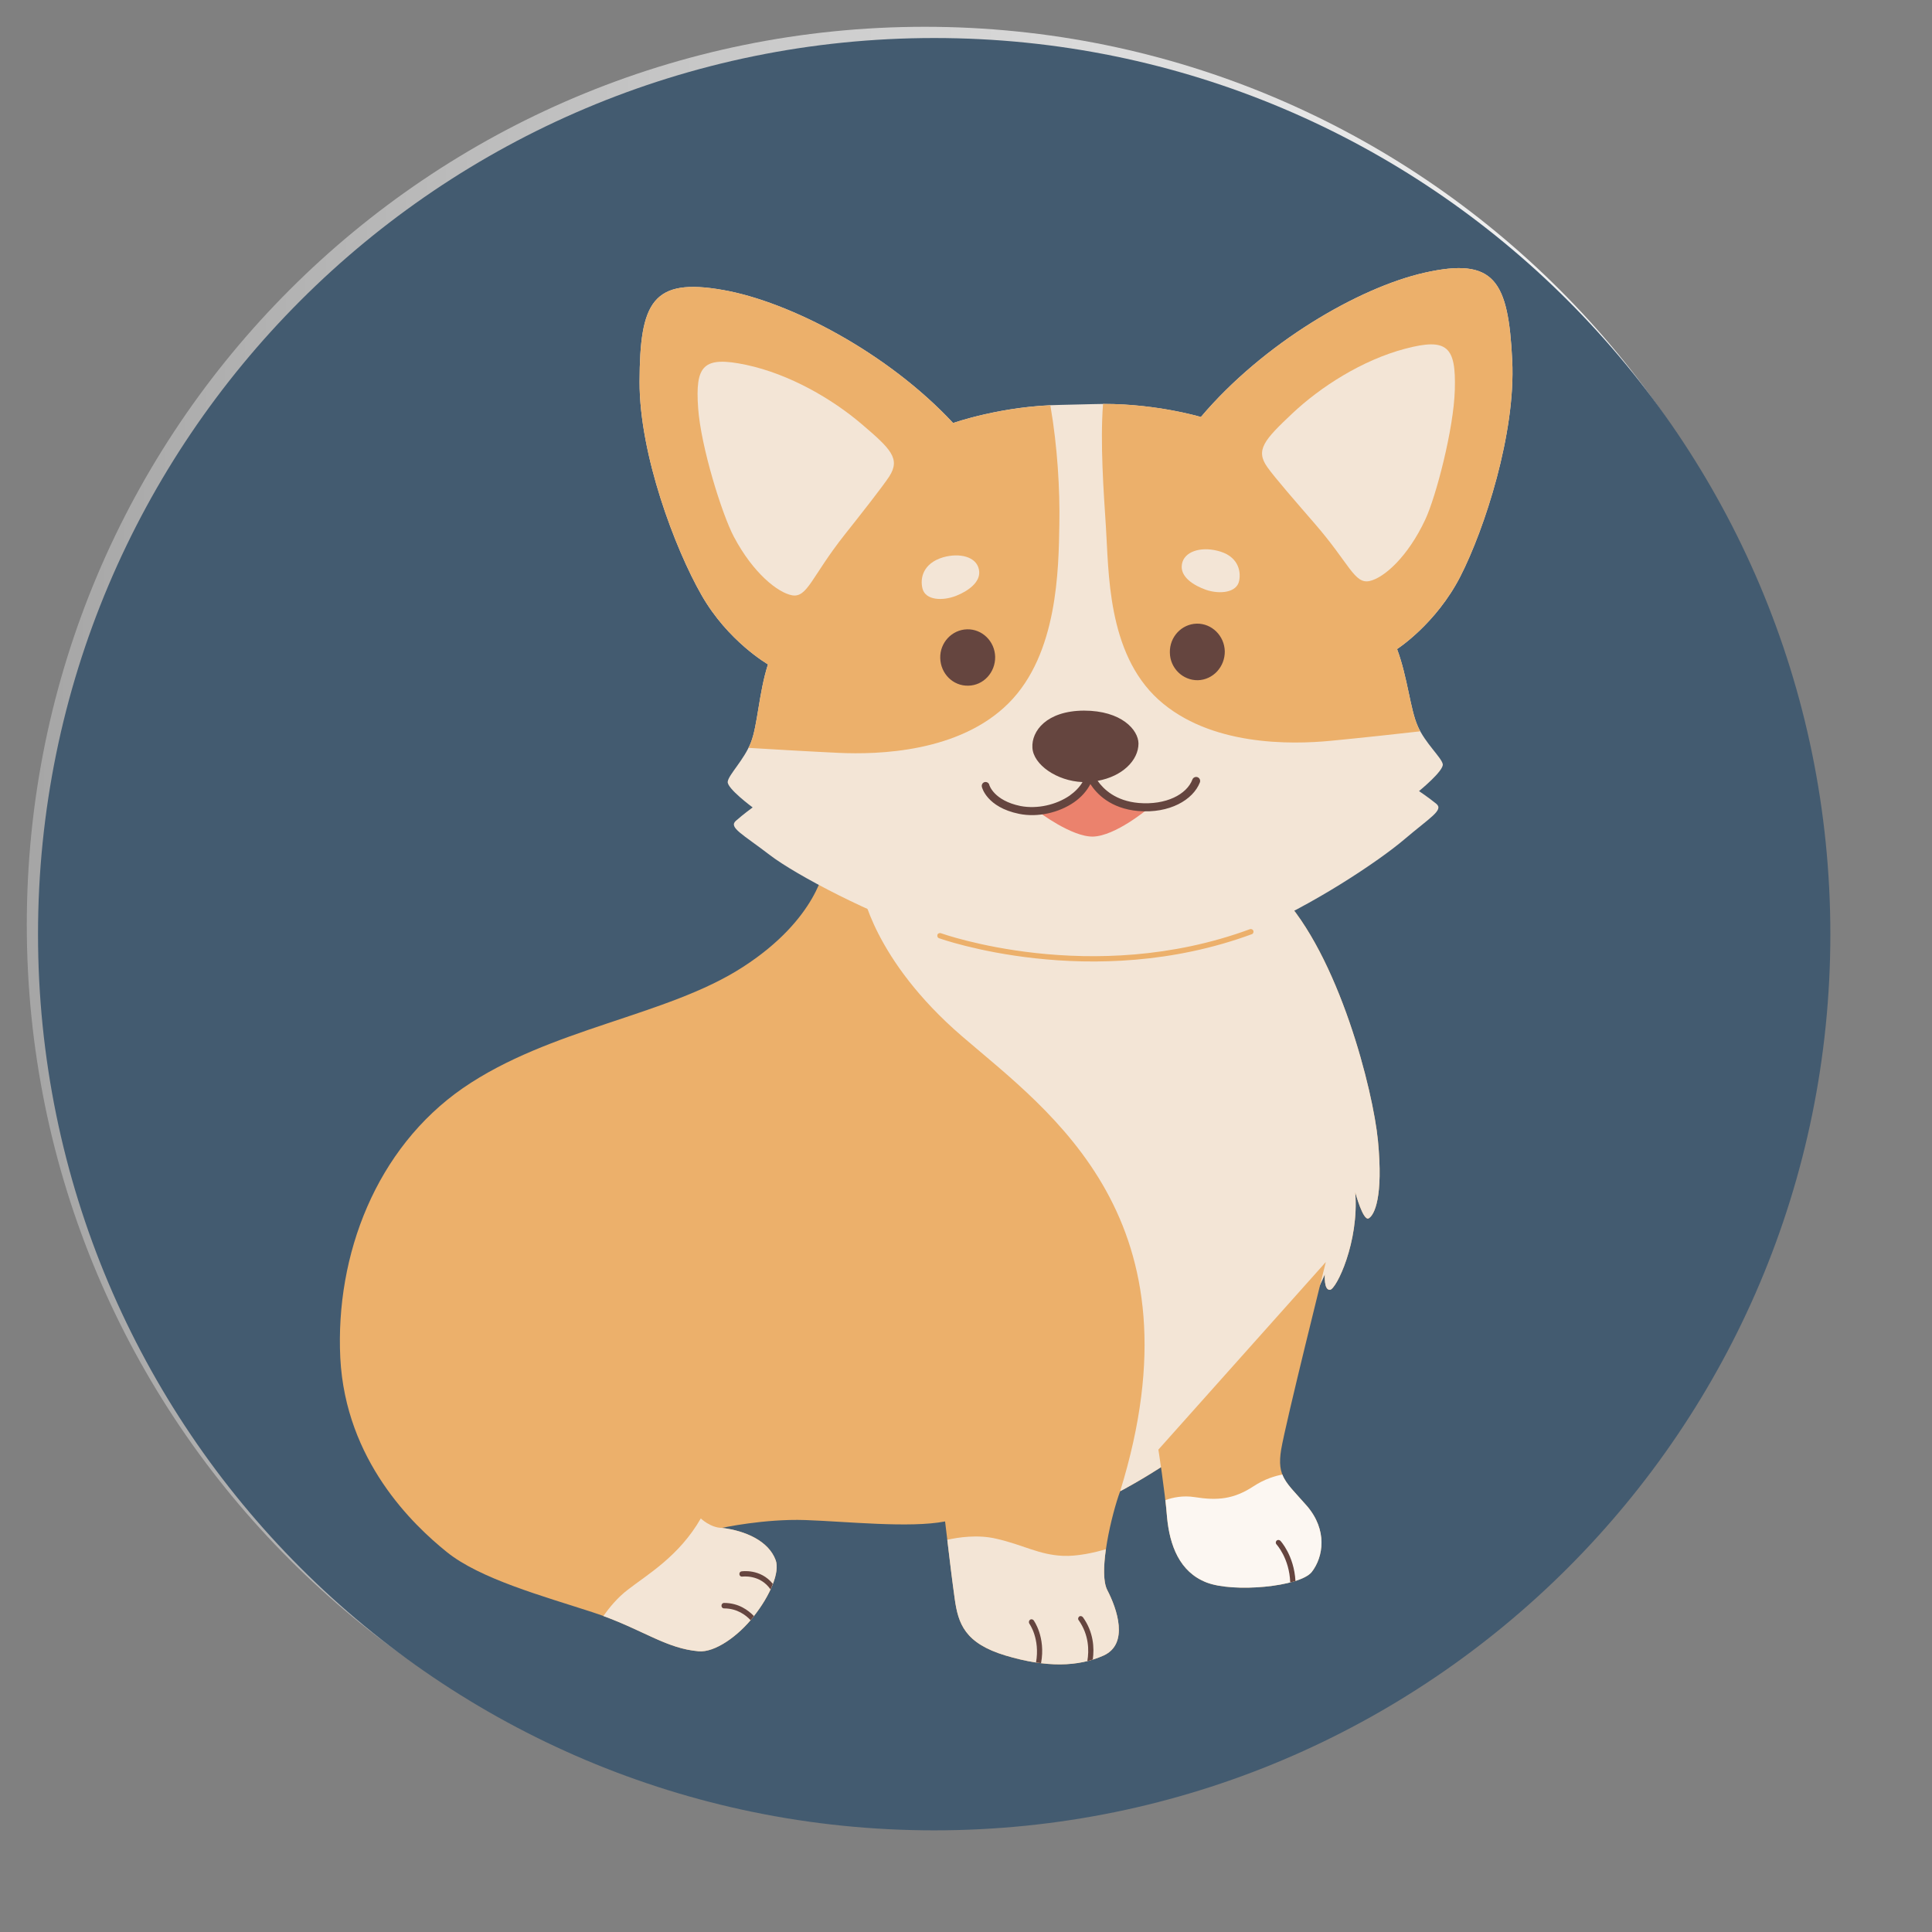 <svg xmlns="http://www.w3.org/2000/svg" xmlns:xlink="http://www.w3.org/1999/xlink" width="50" zoomAndPan="magnify" viewBox="0 0 37.5 37.5" height="50" preserveAspectRatio="xMidYMid meet" version="1.0"><rect x="0" y="0" width="37.5" height="37.5" fill="#808080" stroke="none"/><defs><clipPath id="8e28299aef"><path d="M 0.52 0.52 L 35.379 0.52 L 35.379 35.379 L 0.52 35.379 Z M 0.52 0.52 " clip-rule="nonzero"/></clipPath><clipPath id="8559ec4f65"><path d="M 17.949 0.52 C 8.32 0.52 0.52 8.32 0.52 17.949 C 0.52 27.574 8.32 35.379 17.949 35.379 C 27.574 35.379 35.379 27.574 35.379 17.949 C 35.379 8.32 27.574 0.52 17.949 0.52 Z M 17.949 0.52 " clip-rule="nonzero"/></clipPath><linearGradient x1="-0" gradientTransform="matrix(0.136, 0, 0, 0.136, 0.518, 0.518)" y1="128" x2="256" gradientUnits="userSpaceOnUse" y2="128" id="09e65c0865"><stop stop-opacity="1" stop-color="rgb(65.099%, 65.099%, 65.099%)" offset="0"/><stop stop-opacity="1" stop-color="rgb(65.234%, 65.234%, 65.234%)" offset="0.008"/><stop stop-opacity="1" stop-color="rgb(65.508%, 65.508%, 65.508%)" offset="0.016"/><stop stop-opacity="1" stop-color="rgb(65.781%, 65.781%, 65.781%)" offset="0.023"/><stop stop-opacity="1" stop-color="rgb(66.052%, 66.052%, 66.052%)" offset="0.031"/><stop stop-opacity="1" stop-color="rgb(66.325%, 66.325%, 66.325%)" offset="0.039"/><stop stop-opacity="1" stop-color="rgb(66.599%, 66.599%, 66.599%)" offset="0.047"/><stop stop-opacity="1" stop-color="rgb(66.872%, 66.872%, 66.872%)" offset="0.055"/><stop stop-opacity="1" stop-color="rgb(67.143%, 67.143%, 67.143%)" offset="0.062"/><stop stop-opacity="1" stop-color="rgb(67.416%, 67.416%, 67.416%)" offset="0.07"/><stop stop-opacity="1" stop-color="rgb(67.69%, 67.69%, 67.69%)" offset="0.078"/><stop stop-opacity="1" stop-color="rgb(67.961%, 67.961%, 67.961%)" offset="0.086"/><stop stop-opacity="1" stop-color="rgb(68.234%, 68.234%, 68.234%)" offset="0.094"/><stop stop-opacity="1" stop-color="rgb(68.507%, 68.507%, 68.507%)" offset="0.102"/><stop stop-opacity="1" stop-color="rgb(68.779%, 68.779%, 68.779%)" offset="0.109"/><stop stop-opacity="1" stop-color="rgb(69.052%, 69.052%, 69.052%)" offset="0.117"/><stop stop-opacity="1" stop-color="rgb(69.325%, 69.325%, 69.325%)" offset="0.125"/><stop stop-opacity="1" stop-color="rgb(69.597%, 69.597%, 69.597%)" offset="0.133"/><stop stop-opacity="1" stop-color="rgb(69.87%, 69.87%, 69.87%)" offset="0.141"/><stop stop-opacity="1" stop-color="rgb(70.143%, 70.143%, 70.143%)" offset="0.148"/><stop stop-opacity="1" stop-color="rgb(70.416%, 70.416%, 70.416%)" offset="0.156"/><stop stop-opacity="1" stop-color="rgb(70.688%, 70.688%, 70.688%)" offset="0.164"/><stop stop-opacity="1" stop-color="rgb(70.961%, 70.961%, 70.961%)" offset="0.172"/><stop stop-opacity="1" stop-color="rgb(71.234%, 71.234%, 71.234%)" offset="0.18"/><stop stop-opacity="1" stop-color="rgb(71.506%, 71.506%, 71.506%)" offset="0.188"/><stop stop-opacity="1" stop-color="rgb(71.779%, 71.779%, 71.779%)" offset="0.195"/><stop stop-opacity="1" stop-color="rgb(72.052%, 72.052%, 72.052%)" offset="0.203"/><stop stop-opacity="1" stop-color="rgb(72.324%, 72.324%, 72.324%)" offset="0.211"/><stop stop-opacity="1" stop-color="rgb(72.597%, 72.597%, 72.597%)" offset="0.219"/><stop stop-opacity="1" stop-color="rgb(72.87%, 72.87%, 72.87%)" offset="0.227"/><stop stop-opacity="1" stop-color="rgb(73.141%, 73.141%, 73.141%)" offset="0.234"/><stop stop-opacity="1" stop-color="rgb(73.415%, 73.415%, 73.415%)" offset="0.242"/><stop stop-opacity="1" stop-color="rgb(73.688%, 73.688%, 73.688%)" offset="0.25"/><stop stop-opacity="1" stop-color="rgb(73.959%, 73.959%, 73.959%)" offset="0.258"/><stop stop-opacity="1" stop-color="rgb(74.232%, 74.232%, 74.232%)" offset="0.266"/><stop stop-opacity="1" stop-color="rgb(74.506%, 74.506%, 74.506%)" offset="0.273"/><stop stop-opacity="1" stop-color="rgb(74.779%, 74.779%, 74.779%)" offset="0.281"/><stop stop-opacity="1" stop-color="rgb(75.05%, 75.05%, 75.05%)" offset="0.289"/><stop stop-opacity="1" stop-color="rgb(75.323%, 75.323%, 75.323%)" offset="0.297"/><stop stop-opacity="1" stop-color="rgb(75.597%, 75.597%, 75.597%)" offset="0.305"/><stop stop-opacity="1" stop-color="rgb(75.868%, 75.868%, 75.868%)" offset="0.312"/><stop stop-opacity="1" stop-color="rgb(76.141%, 76.141%, 76.141%)" offset="0.32"/><stop stop-opacity="1" stop-color="rgb(76.414%, 76.414%, 76.414%)" offset="0.328"/><stop stop-opacity="1" stop-color="rgb(76.686%, 76.686%, 76.686%)" offset="0.336"/><stop stop-opacity="1" stop-color="rgb(76.959%, 76.959%, 76.959%)" offset="0.344"/><stop stop-opacity="1" stop-color="rgb(77.232%, 77.232%, 77.232%)" offset="0.352"/><stop stop-opacity="1" stop-color="rgb(77.504%, 77.504%, 77.504%)" offset="0.359"/><stop stop-opacity="1" stop-color="rgb(77.777%, 77.777%, 77.777%)" offset="0.367"/><stop stop-opacity="1" stop-color="rgb(78.05%, 78.05%, 78.05%)" offset="0.375"/><stop stop-opacity="1" stop-color="rgb(78.322%, 78.322%, 78.322%)" offset="0.383"/><stop stop-opacity="1" stop-color="rgb(78.595%, 78.595%, 78.595%)" offset="0.391"/><stop stop-opacity="1" stop-color="rgb(78.868%, 78.868%, 78.868%)" offset="0.398"/><stop stop-opacity="1" stop-color="rgb(79.141%, 79.141%, 79.141%)" offset="0.406"/><stop stop-opacity="1" stop-color="rgb(79.413%, 79.413%, 79.413%)" offset="0.414"/><stop stop-opacity="1" stop-color="rgb(79.686%, 79.686%, 79.686%)" offset="0.422"/><stop stop-opacity="1" stop-color="rgb(79.959%, 79.959%, 79.959%)" offset="0.43"/><stop stop-opacity="1" stop-color="rgb(80.231%, 80.231%, 80.231%)" offset="0.438"/><stop stop-opacity="1" stop-color="rgb(80.504%, 80.504%, 80.504%)" offset="0.445"/><stop stop-opacity="1" stop-color="rgb(80.777%, 80.777%, 80.777%)" offset="0.453"/><stop stop-opacity="1" stop-color="rgb(81.049%, 81.049%, 81.049%)" offset="0.461"/><stop stop-opacity="1" stop-color="rgb(81.322%, 81.322%, 81.322%)" offset="0.469"/><stop stop-opacity="1" stop-color="rgb(81.595%, 81.595%, 81.595%)" offset="0.477"/><stop stop-opacity="1" stop-color="rgb(81.866%, 81.866%, 81.866%)" offset="0.484"/><stop stop-opacity="1" stop-color="rgb(82.14%, 82.14%, 82.14%)" offset="0.492"/><stop stop-opacity="1" stop-color="rgb(82.413%, 82.413%, 82.413%)" offset="0.5"/><stop stop-opacity="1" stop-color="rgb(82.684%, 82.684%, 82.684%)" offset="0.508"/><stop stop-opacity="1" stop-color="rgb(82.957%, 82.957%, 82.957%)" offset="0.516"/><stop stop-opacity="1" stop-color="rgb(83.231%, 83.231%, 83.231%)" offset="0.523"/><stop stop-opacity="1" stop-color="rgb(83.504%, 83.504%, 83.504%)" offset="0.531"/><stop stop-opacity="1" stop-color="rgb(83.775%, 83.775%, 83.775%)" offset="0.539"/><stop stop-opacity="1" stop-color="rgb(84.048%, 84.048%, 84.048%)" offset="0.547"/><stop stop-opacity="1" stop-color="rgb(84.322%, 84.322%, 84.322%)" offset="0.555"/><stop stop-opacity="1" stop-color="rgb(84.593%, 84.593%, 84.593%)" offset="0.562"/><stop stop-opacity="1" stop-color="rgb(84.866%, 84.866%, 84.866%)" offset="0.57"/><stop stop-opacity="1" stop-color="rgb(85.139%, 85.139%, 85.139%)" offset="0.578"/><stop stop-opacity="1" stop-color="rgb(85.411%, 85.411%, 85.411%)" offset="0.586"/><stop stop-opacity="1" stop-color="rgb(85.684%, 85.684%, 85.684%)" offset="0.594"/><stop stop-opacity="1" stop-color="rgb(85.957%, 85.957%, 85.957%)" offset="0.602"/><stop stop-opacity="1" stop-color="rgb(86.229%, 86.229%, 86.229%)" offset="0.609"/><stop stop-opacity="1" stop-color="rgb(86.502%, 86.502%, 86.502%)" offset="0.617"/><stop stop-opacity="1" stop-color="rgb(86.775%, 86.775%, 86.775%)" offset="0.625"/><stop stop-opacity="1" stop-color="rgb(87.047%, 87.047%, 87.047%)" offset="0.633"/><stop stop-opacity="1" stop-color="rgb(87.32%, 87.32%, 87.32%)" offset="0.641"/><stop stop-opacity="1" stop-color="rgb(87.593%, 87.593%, 87.593%)" offset="0.648"/><stop stop-opacity="1" stop-color="rgb(87.866%, 87.866%, 87.866%)" offset="0.656"/><stop stop-opacity="1" stop-color="rgb(88.138%, 88.138%, 88.138%)" offset="0.664"/><stop stop-opacity="1" stop-color="rgb(88.411%, 88.411%, 88.411%)" offset="0.672"/><stop stop-opacity="1" stop-color="rgb(88.684%, 88.684%, 88.684%)" offset="0.68"/><stop stop-opacity="1" stop-color="rgb(88.956%, 88.956%, 88.956%)" offset="0.688"/><stop stop-opacity="1" stop-color="rgb(89.229%, 89.229%, 89.229%)" offset="0.695"/><stop stop-opacity="1" stop-color="rgb(89.502%, 89.502%, 89.502%)" offset="0.703"/><stop stop-opacity="1" stop-color="rgb(89.774%, 89.774%, 89.774%)" offset="0.711"/><stop stop-opacity="1" stop-color="rgb(90.047%, 90.047%, 90.047%)" offset="0.719"/><stop stop-opacity="1" stop-color="rgb(90.32%, 90.32%, 90.32%)" offset="0.727"/><stop stop-opacity="1" stop-color="rgb(90.591%, 90.591%, 90.591%)" offset="0.734"/><stop stop-opacity="1" stop-color="rgb(90.865%, 90.865%, 90.865%)" offset="0.742"/><stop stop-opacity="1" stop-color="rgb(91.138%, 91.138%, 91.138%)" offset="0.75"/><stop stop-opacity="1" stop-color="rgb(91.409%, 91.409%, 91.409%)" offset="0.758"/><stop stop-opacity="1" stop-color="rgb(91.682%, 91.682%, 91.682%)" offset="0.766"/><stop stop-opacity="1" stop-color="rgb(91.956%, 91.956%, 91.956%)" offset="0.773"/><stop stop-opacity="1" stop-color="rgb(92.229%, 92.229%, 92.229%)" offset="0.781"/><stop stop-opacity="1" stop-color="rgb(92.5%, 92.5%, 92.5%)" offset="0.789"/><stop stop-opacity="1" stop-color="rgb(92.773%, 92.773%, 92.773%)" offset="0.797"/><stop stop-opacity="1" stop-color="rgb(93.047%, 93.047%, 93.047%)" offset="0.805"/><stop stop-opacity="1" stop-color="rgb(93.318%, 93.318%, 93.318%)" offset="0.812"/><stop stop-opacity="1" stop-color="rgb(93.591%, 93.591%, 93.591%)" offset="0.82"/><stop stop-opacity="1" stop-color="rgb(93.864%, 93.864%, 93.864%)" offset="0.828"/><stop stop-opacity="1" stop-color="rgb(94.136%, 94.136%, 94.136%)" offset="0.836"/><stop stop-opacity="1" stop-color="rgb(94.409%, 94.409%, 94.409%)" offset="0.844"/><stop stop-opacity="1" stop-color="rgb(94.682%, 94.682%, 94.682%)" offset="0.852"/><stop stop-opacity="1" stop-color="rgb(94.954%, 94.954%, 94.954%)" offset="0.859"/><stop stop-opacity="1" stop-color="rgb(95.227%, 95.227%, 95.227%)" offset="0.867"/><stop stop-opacity="1" stop-color="rgb(95.5%, 95.5%, 95.5%)" offset="0.875"/><stop stop-opacity="1" stop-color="rgb(95.772%, 95.772%, 95.772%)" offset="0.883"/><stop stop-opacity="1" stop-color="rgb(96.045%, 96.045%, 96.045%)" offset="0.891"/><stop stop-opacity="1" stop-color="rgb(96.318%, 96.318%, 96.318%)" offset="0.898"/><stop stop-opacity="1" stop-color="rgb(96.591%, 96.591%, 96.591%)" offset="0.906"/><stop stop-opacity="1" stop-color="rgb(96.863%, 96.863%, 96.863%)" offset="0.914"/><stop stop-opacity="1" stop-color="rgb(97.136%, 97.136%, 97.136%)" offset="0.922"/><stop stop-opacity="1" stop-color="rgb(97.409%, 97.409%, 97.409%)" offset="0.93"/><stop stop-opacity="1" stop-color="rgb(97.681%, 97.681%, 97.681%)" offset="0.938"/><stop stop-opacity="1" stop-color="rgb(97.954%, 97.954%, 97.954%)" offset="0.945"/><stop stop-opacity="1" stop-color="rgb(98.227%, 98.227%, 98.227%)" offset="0.953"/><stop stop-opacity="1" stop-color="rgb(98.499%, 98.499%, 98.499%)" offset="0.961"/><stop stop-opacity="1" stop-color="rgb(98.772%, 98.772%, 98.772%)" offset="0.969"/><stop stop-opacity="1" stop-color="rgb(99.045%, 99.045%, 99.045%)" offset="0.977"/><stop stop-opacity="1" stop-color="rgb(99.316%, 99.316%, 99.316%)" offset="0.984"/><stop stop-opacity="1" stop-color="rgb(99.59%, 99.59%, 99.59%)" offset="0.992"/><stop stop-opacity="1" stop-color="rgb(99.863%, 99.863%, 99.863%)" offset="1"/></linearGradient><clipPath id="a9a216d446"><path d="M 0.738 0.738 L 35.527 0.738 L 35.527 35.527 L 0.738 35.527 Z M 0.738 0.738 " clip-rule="nonzero"/></clipPath><clipPath id="edc7c19a84"><path d="M 18.133 0.738 C 8.527 0.738 0.738 8.527 0.738 18.133 C 0.738 27.738 8.527 35.527 18.133 35.527 C 27.738 35.527 35.527 27.738 35.527 18.133 C 35.527 8.527 27.738 0.738 18.133 0.738 Z M 18.133 0.738 " clip-rule="nonzero"/></clipPath><clipPath id="e5a910337f"><path d="M 6.492 16 L 27 16 L 27 32.375 L 6.492 32.375 Z M 6.492 16 " clip-rule="nonzero"/></clipPath><clipPath id="1b02aa2f33"><path d="M 11 29 L 22 29 L 22 32.375 L 11 32.375 Z M 11 29 " clip-rule="nonzero"/></clipPath><clipPath id="36f7ad70cc"><path d="M 12 5 L 29.438 5 L 29.438 19 L 12 19 Z M 12 5 " clip-rule="nonzero"/></clipPath><clipPath id="e6d486142a"><path d="M 21 5 L 29.438 5 L 29.438 15 L 21 15 Z M 21 5 " clip-rule="nonzero"/></clipPath><clipPath id="8239da9edb"><path d="M 14 30 L 22 30 L 22 32.375 L 14 32.375 Z M 14 30 " clip-rule="nonzero"/></clipPath></defs><g clip-path="url(#8e28299aef)"><g clip-path="url(#8559ec4f65)"><path fill="url(#09e65c0865)" d="M 0.52 0.52 L 0.52 35.379 L 35.379 35.379 L 35.379 0.52 Z M 0.52 0.52 " fill-rule="nonzero"/></g></g><g clip-path="url(#a9a216d446)"><g clip-path="url(#edc7c19a84)"><path fill="#435b70" d="M 0.738 0.738 L 35.527 0.738 L 35.527 35.527 L 0.738 35.527 Z M 0.738 0.738 " fill-opacity="1" fill-rule="nonzero"/></g></g><g clip-path="url(#e5a910337f)"><path fill="#ecb06b" d="M 16.008 16.809 C 16.008 16.809 15.883 17.828 14.414 18.773 C 12.945 19.723 10.672 19.957 8.984 21.121 C 7.301 22.289 6.508 24.355 6.605 26.355 C 6.707 28.352 8.02 29.598 8.668 30.121 C 9.312 30.645 10.551 30.984 11.5 31.293 C 12.449 31.602 12.902 31.996 13.562 32.051 C 13.875 32.078 14.328 31.758 14.625 31.379 C 14.953 30.965 15.141 30.512 15.055 30.281 C 14.918 29.91 14.469 29.711 14.012 29.656 C 14.012 29.656 14.836 29.477 15.629 29.504 C 16.422 29.531 17.66 29.664 18.344 29.531 C 18.344 29.531 18.465 30.551 18.531 31.031 C 18.598 31.516 18.727 31.895 19.516 32.133 C 20.309 32.371 20.926 32.355 21.422 32.133 C 21.918 31.906 21.68 31.223 21.492 30.863 C 21.309 30.5 21.582 29.375 21.742 28.945 C 21.742 28.945 23.414 28.078 24.316 27 C 25.219 25.918 25.715 24.734 25.715 24.734 C 25.715 24.734 25.691 25.047 25.816 25.035 C 25.938 25.023 26.383 24.109 26.305 23.141 C 26.305 23.141 26.457 23.707 26.566 23.648 C 26.676 23.586 26.852 23.242 26.746 22.141 C 26.652 21.164 25.988 18.543 24.844 17.348 C 23.672 16.133 15.887 16.953 16.008 16.809 Z M 16.008 16.809 " fill-opacity="1" fill-rule="evenodd"/></g><g clip-path="url(#1b02aa2f33)"><path fill="#f3e5d6" d="M 18.387 29.887 C 18.598 29.84 18.98 29.781 19.34 29.867 C 19.871 29.988 20.156 30.176 20.629 30.199 C 20.91 30.211 21.242 30.137 21.465 30.07 C 21.418 30.398 21.41 30.703 21.492 30.863 C 21.68 31.223 21.918 31.906 21.422 32.133 C 20.926 32.355 20.309 32.371 19.516 32.133 C 18.727 31.895 18.598 31.516 18.531 31.031 C 18.488 30.734 18.426 30.227 18.387 29.887 Z M 11.711 31.367 C 11.816 31.219 11.98 31.012 12.188 30.855 C 12.551 30.57 13.18 30.211 13.602 29.473 C 13.602 29.473 13.789 29.652 14.008 29.656 L 14.012 29.656 C 14.469 29.711 14.918 29.91 15.055 30.281 C 15.141 30.512 14.953 30.965 14.625 31.379 C 14.328 31.758 13.875 32.078 13.562 32.051 C 12.953 32 12.52 31.664 11.711 31.367 Z M 11.711 31.367 " fill-opacity="1" fill-rule="evenodd"/></g><path fill="#f3e5d6" d="M 17.758 16.754 C 17.168 17.043 16.73 17.266 16.73 17.266 C 16.73 17.266 16.945 18.625 18.672 20.113 C 20.402 21.602 23.375 23.672 21.742 28.945 C 21.742 28.945 23.414 28.078 24.316 27 C 25.219 25.918 25.715 24.734 25.715 24.734 C 25.715 24.734 25.691 25.047 25.816 25.035 C 25.938 25.023 26.383 24.109 26.305 23.141 C 26.305 23.141 26.457 23.707 26.566 23.648 C 26.676 23.586 26.852 23.242 26.746 22.141 C 26.652 21.164 25.988 18.543 24.844 17.348 C 24.035 16.512 20.098 16.637 17.758 16.754 Z M 17.758 16.754 " fill-opacity="1" fill-rule="evenodd"/><path fill="#ecb06b" d="M 22.484 28.137 C 22.484 28.137 22.605 28.898 22.652 29.445 C 22.703 29.996 22.895 30.512 23.418 30.715 C 23.941 30.918 25.23 30.801 25.461 30.512 C 25.688 30.219 25.77 29.699 25.367 29.23 C 24.961 28.766 24.781 28.668 24.867 28.137 C 24.957 27.605 25.734 24.496 25.734 24.496 Z M 22.484 28.137 " fill-opacity="1" fill-rule="evenodd"/><path fill="#fcf7f2" d="M 24.891 28.621 C 24.961 28.805 25.125 28.953 25.367 29.23 C 25.77 29.699 25.688 30.219 25.461 30.512 C 25.23 30.801 23.941 30.918 23.418 30.715 C 22.895 30.512 22.703 29.996 22.652 29.445 C 22.645 29.344 22.633 29.23 22.621 29.117 C 22.762 29.066 22.961 29.023 23.188 29.059 C 23.629 29.129 23.945 29.102 24.332 28.848 C 24.539 28.711 24.746 28.648 24.891 28.621 Z M 24.891 28.621 " fill-opacity="1" fill-rule="evenodd"/><path fill="#65453f" d="M 25.043 30.715 C 25.078 30.707 25.113 30.695 25.145 30.688 C 25.117 30.188 24.852 29.906 24.852 29.906 C 24.832 29.887 24.797 29.883 24.777 29.906 C 24.758 29.926 24.758 29.957 24.777 29.977 C 24.777 29.977 25.027 30.246 25.043 30.715 Z M 25.043 30.715 " fill-opacity="1" fill-rule="evenodd"/><g clip-path="url(#36f7ad70cc)"><path fill="#f3e5d6" d="M 21.109 18.609 C 21.109 18.609 19.723 18.645 18.047 18.117 C 16.98 17.785 15.449 16.988 14.934 16.59 C 14.414 16.191 14.141 16.062 14.281 15.934 C 14.426 15.805 14.609 15.672 14.609 15.672 C 14.609 15.672 14.105 15.301 14.125 15.172 C 14.141 15.039 14.441 14.75 14.574 14.414 C 14.707 14.078 14.727 13.457 14.906 12.895 C 14.906 12.895 14.129 12.449 13.617 11.551 C 13.102 10.652 12.41 8.82 12.414 7.41 C 12.418 5.859 12.668 5.387 14.035 5.629 C 15.324 5.855 17.223 6.84 18.5 8.211 C 18.5 8.211 19.445 7.875 20.586 7.859 C 20.707 7.855 21.098 7.848 21.211 7.844 C 22.348 7.805 23.309 8.094 23.309 8.094 C 24.523 6.66 26.371 5.582 27.652 5.293 C 29.008 4.988 29.277 5.445 29.352 6.996 C 29.422 8.406 28.816 10.27 28.344 11.191 C 27.871 12.113 27.117 12.598 27.117 12.598 C 27.324 13.152 27.371 13.77 27.52 14.098 C 27.664 14.426 27.98 14.703 28.004 14.832 C 28.027 14.961 27.543 15.355 27.543 15.355 C 27.543 15.355 27.73 15.48 27.879 15.602 C 28.027 15.723 27.758 15.867 27.262 16.289 C 26.762 16.715 25.477 17.574 24.281 18.078 C 23.004 18.613 21.109 18.609 21.109 18.609 Z M 21.109 18.609 " fill-opacity="1" fill-rule="evenodd"/></g><path fill="#ecb06b" d="M 14.527 14.516 C 14.547 14.48 14.562 14.449 14.574 14.414 C 14.707 14.078 14.727 13.457 14.906 12.895 C 14.906 12.895 14.129 12.449 13.617 11.551 C 13.102 10.652 12.41 8.82 12.414 7.41 C 12.418 5.859 12.668 5.387 14.035 5.629 C 15.324 5.855 17.223 6.84 18.5 8.211 C 18.5 8.211 19.34 7.914 20.387 7.867 C 20.527 8.668 20.574 9.516 20.562 10.176 C 20.547 11.039 20.535 12.691 19.578 13.648 C 18.621 14.605 17.047 14.648 16.277 14.613 C 15.703 14.586 14.902 14.539 14.527 14.516 Z M 14.527 14.516 " fill-opacity="1" fill-rule="evenodd"/><g clip-path="url(#e6d486142a)"><path fill="#ecb06b" d="M 27.566 14.195 C 27.551 14.164 27.531 14.133 27.52 14.098 C 27.371 13.77 27.324 13.152 27.117 12.598 C 27.117 12.598 27.871 12.113 28.344 11.191 C 28.816 10.27 29.422 8.406 29.352 6.996 C 29.277 5.445 29.008 4.988 27.652 5.293 C 26.371 5.582 24.523 6.66 23.309 8.094 C 23.309 8.094 22.461 7.836 21.41 7.84 C 21.352 8.59 21.422 9.555 21.465 10.215 C 21.523 11.078 21.484 12.668 22.484 13.578 C 23.484 14.484 25.059 14.453 25.828 14.379 C 26.398 14.324 27.199 14.238 27.566 14.195 Z M 27.566 14.195 " fill-opacity="1" fill-rule="evenodd"/></g><path fill="#65453f" d="M 18.77 12.215 C 19.062 12.207 19.309 12.445 19.316 12.75 C 19.32 13.051 19.09 13.305 18.793 13.309 C 18.5 13.316 18.258 13.078 18.25 12.773 C 18.242 12.473 18.477 12.223 18.77 12.215 Z M 18.77 12.215 " fill-opacity="1" fill-rule="evenodd"/><path fill="#65453f" d="M 23.227 12.105 C 22.934 12.113 22.699 12.363 22.707 12.668 C 22.711 12.969 22.957 13.207 23.25 13.203 C 23.547 13.195 23.777 12.941 23.773 12.641 C 23.766 12.34 23.52 12.098 23.227 12.105 Z M 23.227 12.105 " fill-opacity="1" fill-rule="evenodd"/><path fill="#eb826d" d="M 20.16 15.758 C 20.16 15.758 20.801 16.246 21.215 16.238 C 21.648 16.227 22.27 15.707 22.27 15.707 C 22.27 15.707 21.336 15.684 21.109 14.938 C 21.109 14.938 21.277 15.523 20.16 15.758 Z M 20.16 15.758 " fill-opacity="1" fill-rule="evenodd"/><path fill="#65453f" d="M 21.012 15.18 C 20.512 15.16 20.055 14.84 20.039 14.512 C 20.02 14.191 20.312 13.797 21.039 13.793 C 21.77 13.793 22.094 14.168 22.098 14.43 C 22.098 14.758 21.785 15.07 21.305 15.156 C 21.418 15.316 21.652 15.547 22.105 15.586 C 22.629 15.629 23.035 15.422 23.145 15.129 C 23.16 15.09 23.207 15.07 23.246 15.086 C 23.285 15.102 23.305 15.145 23.289 15.188 C 23.156 15.527 22.699 15.793 22.094 15.742 C 21.555 15.695 21.285 15.406 21.164 15.219 C 21.094 15.355 20.984 15.477 20.844 15.574 C 20.555 15.773 20.145 15.871 19.781 15.797 C 19.148 15.668 19.059 15.277 19.059 15.277 C 19.047 15.234 19.07 15.191 19.113 15.18 C 19.152 15.172 19.195 15.195 19.203 15.238 C 19.203 15.238 19.289 15.539 19.809 15.645 C 20.137 15.707 20.5 15.621 20.758 15.445 C 20.863 15.371 20.953 15.281 21.012 15.18 Z M 21.012 15.18 " fill-opacity="1" fill-rule="evenodd"/><path fill="#ecb06b" d="M 18.227 18.211 C 18.227 18.211 21.188 19.277 24.297 18.133 C 24.324 18.125 24.336 18.094 24.328 18.066 C 24.316 18.039 24.289 18.027 24.262 18.035 C 21.188 19.168 18.262 18.113 18.262 18.113 C 18.234 18.105 18.203 18.117 18.195 18.145 C 18.188 18.172 18.199 18.203 18.227 18.211 Z M 18.227 18.211 " fill-opacity="1" fill-rule="evenodd"/><path fill="#f3e5d6" d="M 15.375 11.555 C 15.098 11.504 14.617 11.125 14.242 10.414 C 14.016 9.984 13.605 8.68 13.551 7.922 C 13.492 7.09 13.648 6.906 14.484 7.082 C 15.328 7.262 16.156 7.746 16.723 8.23 C 17.293 8.715 17.48 8.902 17.262 9.246 C 17.129 9.449 16.695 10 16.391 10.383 C 15.75 11.195 15.672 11.605 15.375 11.555 Z M 15.375 11.555 " fill-opacity="1" fill-rule="evenodd"/><path fill="#f3e5d6" d="M 26.586 11.277 C 26.863 11.215 27.324 10.812 27.664 10.086 C 27.871 9.645 28.219 8.32 28.238 7.562 C 28.262 6.73 28.094 6.551 27.27 6.77 C 26.434 6.992 25.629 7.512 25.086 8.023 C 24.539 8.539 24.363 8.734 24.598 9.066 C 24.738 9.266 25.195 9.789 25.516 10.16 C 26.195 10.941 26.289 11.344 26.586 11.277 Z M 26.586 11.277 " fill-opacity="1" fill-rule="evenodd"/><path fill="#f3e5d6" d="M 17.906 11.426 C 17.855 11.23 17.91 10.934 18.309 10.816 C 18.629 10.727 18.949 10.805 19 11.051 C 19.055 11.293 18.785 11.477 18.555 11.566 C 18.293 11.668 17.965 11.652 17.906 11.426 Z M 17.906 11.426 " fill-opacity="1" fill-rule="evenodd"/><path fill="#f3e5d6" d="M 24.051 11.277 C 24.094 11.078 24.027 10.781 23.621 10.688 C 23.297 10.609 22.98 10.707 22.941 10.953 C 22.898 11.199 23.176 11.367 23.41 11.449 C 23.676 11.539 24.004 11.504 24.051 11.277 Z M 24.051 11.277 " fill-opacity="1" fill-rule="evenodd"/><g clip-path="url(#8239da9edb)"><path fill="#65453f" d="M 20.109 32.27 C 20.141 32.273 20.176 32.277 20.207 32.281 C 20.301 31.77 20.062 31.449 20.062 31.449 C 20.047 31.43 20.012 31.422 19.992 31.441 C 19.969 31.457 19.965 31.492 19.98 31.516 C 19.98 31.516 20.191 31.805 20.109 32.27 Z M 21.105 32.242 C 21.141 32.234 21.176 32.223 21.211 32.211 C 21.242 31.988 21.227 31.68 21.02 31.391 C 21 31.367 20.969 31.359 20.945 31.379 C 20.926 31.395 20.918 31.43 20.938 31.449 C 21.137 31.734 21.141 32.035 21.105 32.242 Z M 14.57 31.449 C 14.59 31.426 14.605 31.402 14.625 31.379 C 14.629 31.375 14.633 31.371 14.633 31.367 C 14.527 31.258 14.34 31.113 14.055 31.113 C 14.023 31.113 14.004 31.137 14.004 31.168 C 14.004 31.195 14.023 31.219 14.055 31.219 C 14.309 31.219 14.48 31.352 14.57 31.449 Z M 14.957 30.852 C 14.973 30.812 14.988 30.777 15 30.742 C 14.758 30.441 14.395 30.5 14.395 30.5 C 14.363 30.504 14.348 30.531 14.352 30.559 C 14.355 30.586 14.379 30.605 14.406 30.602 C 14.406 30.602 14.75 30.551 14.957 30.852 Z M 14.957 30.852 " fill-opacity="1" fill-rule="evenodd"/></g></svg>
